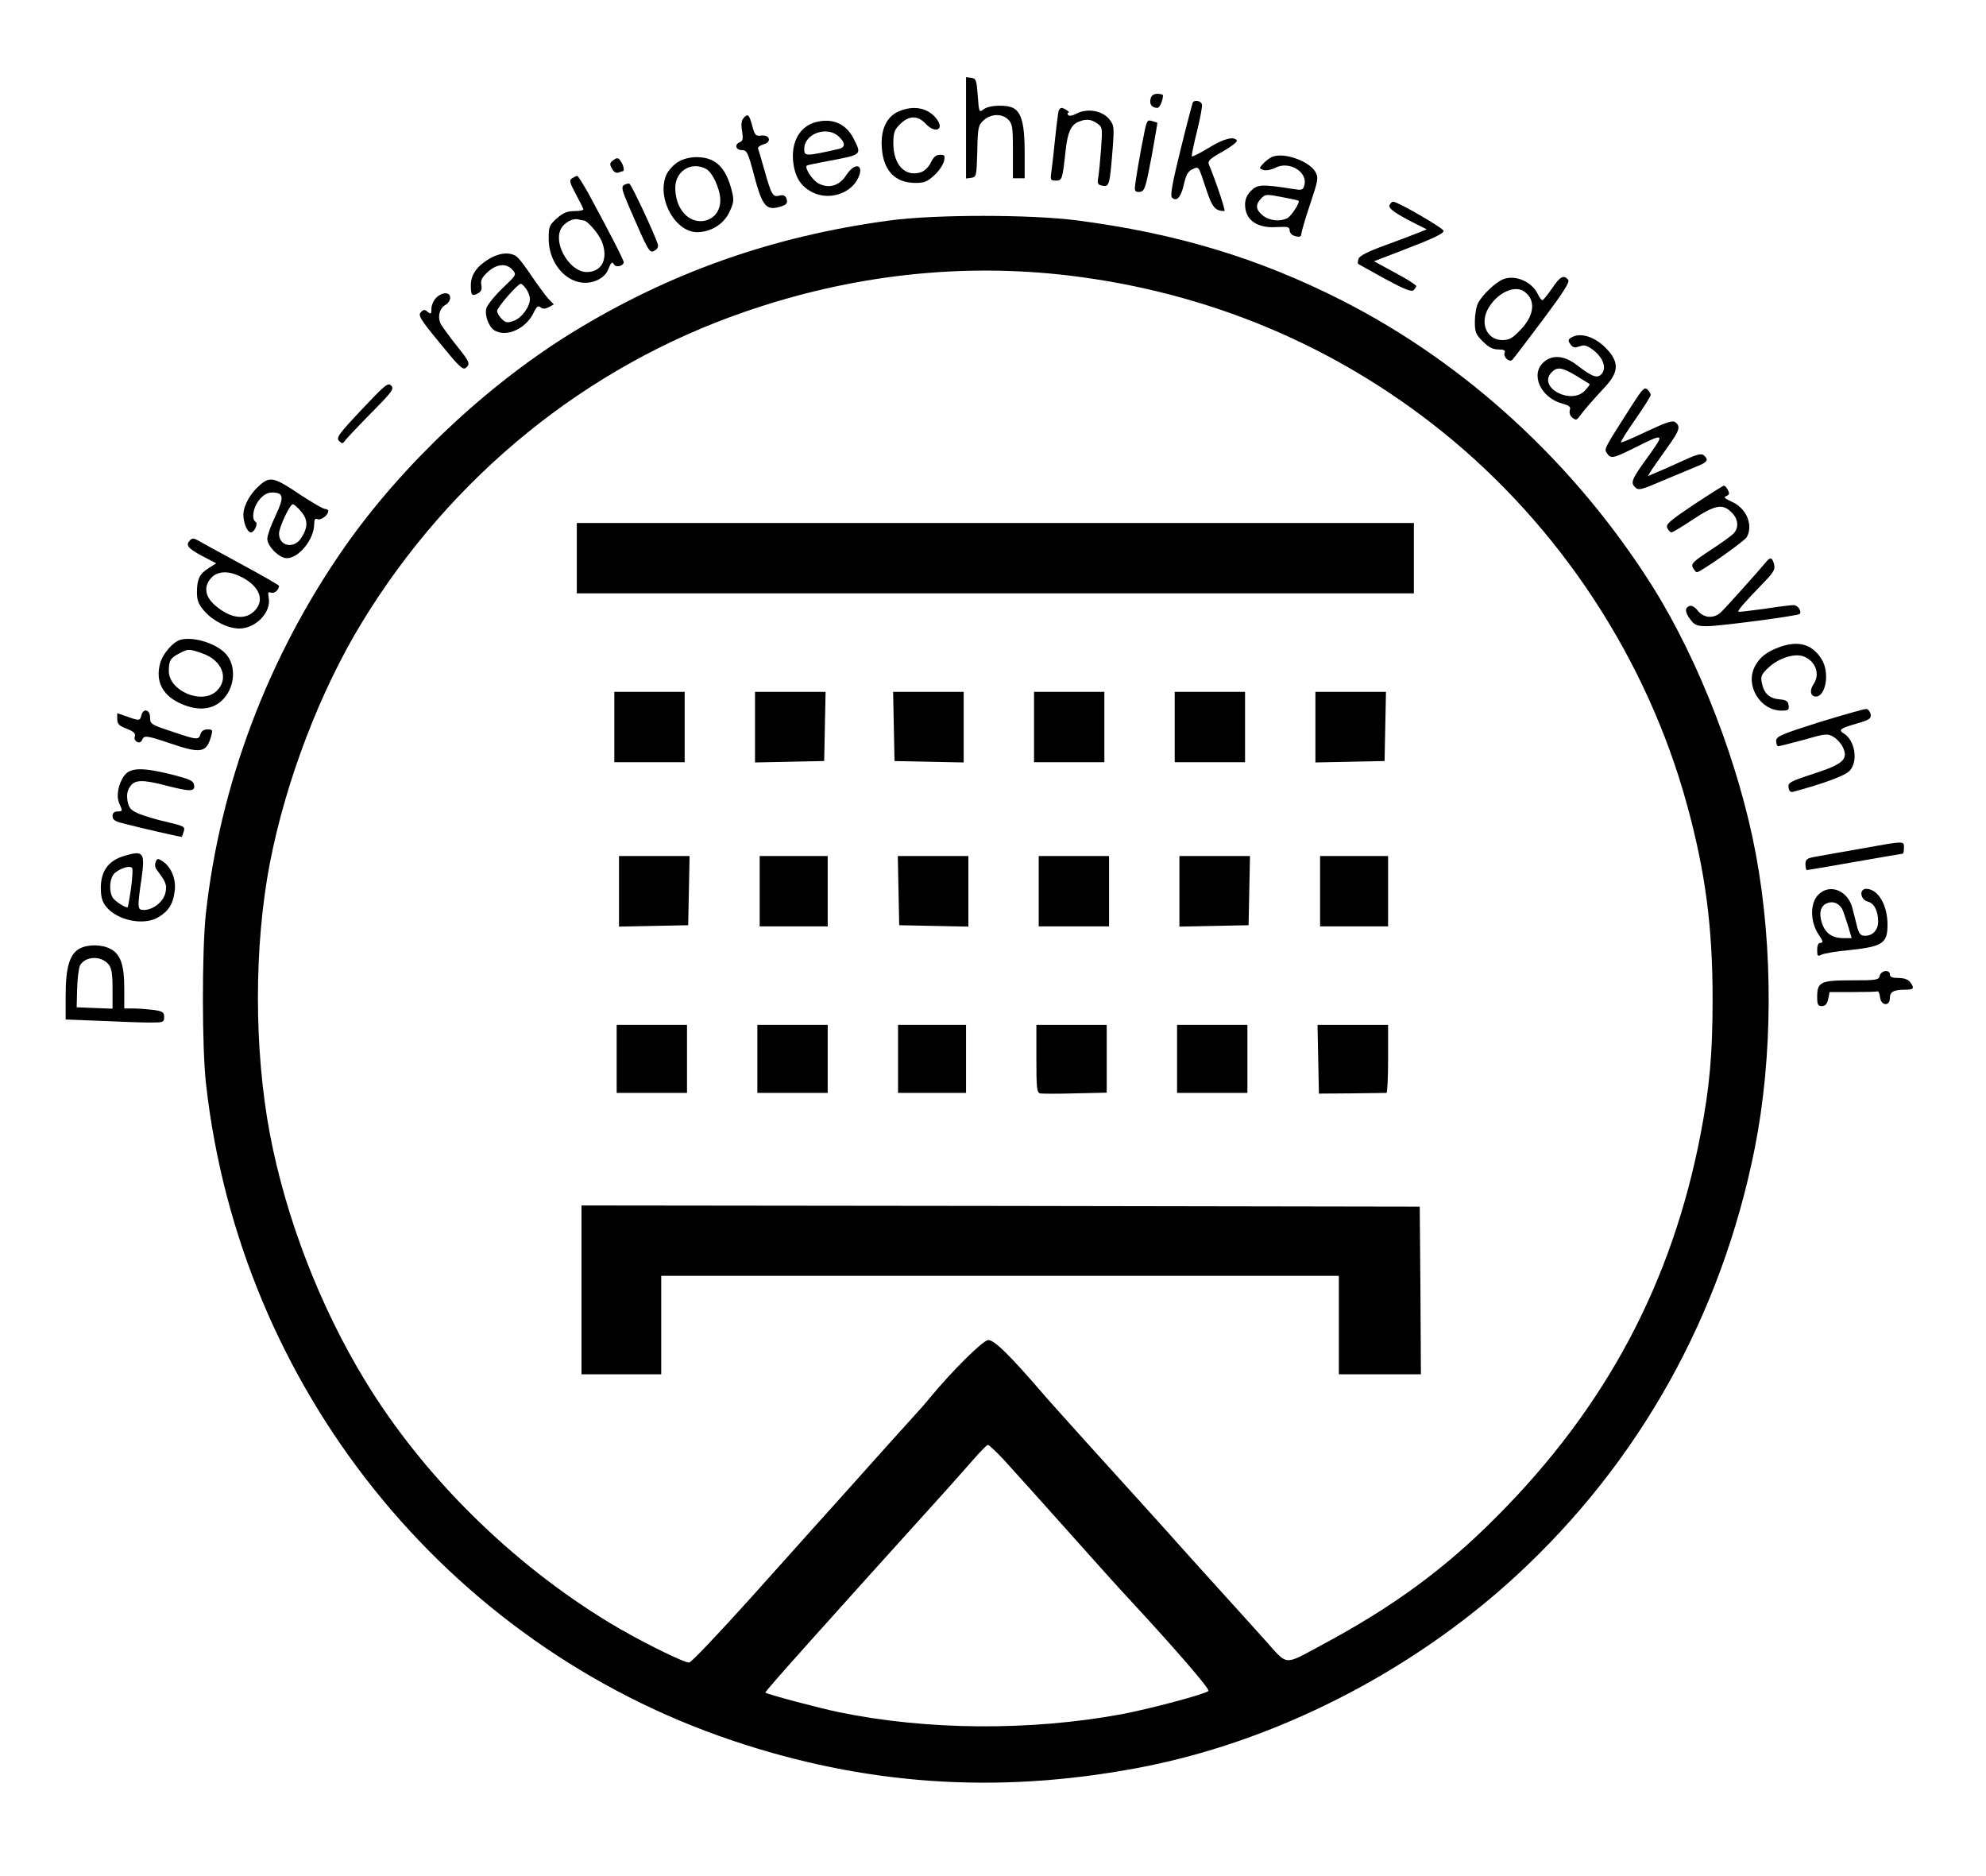 <?xml version="1.0" standalone="no"?>
<!DOCTYPE svg PUBLIC "-//W3C//DTD SVG 20010904//EN"
 "http://www.w3.org/TR/2001/REC-SVG-20010904/DTD/svg10.dtd">
<svg version="1.0" xmlns="http://www.w3.org/2000/svg"
 width="847pt" height="800pt" viewBox="0 0 847 800"
 preserveAspectRatio="xMidYMid meet">

<g transform="translate(0,800) scale(0.1,-0.1)"
fill="#000000" stroke="none">
<path d="M4120 7455 l0 -216 23 3 c21 3 22 8 25 113 2 103 4 111 28 133 31 27
77 29 104 2 18 -18 20 -33 20 -135 l0 -115 25 0 25 0 0 110 c0 119 -13 170
-48 189 -30 16 -104 13 -127 -5 -19 -15 -20 -13 -25 58 -5 66 -7 73 -27 76
l-23 3 0 -216z"/>
<path d="M4907 7578 c-6 -22 6 -38 29 -38 10 0 23 30 24 53 0 4 -11 7 -24 7
-16 0 -26 -7 -29 -22z"/>
<path d="M5087 7563 c-2 -5 -26 -95 -52 -201 -34 -137 -45 -196 -37 -204 20
-20 38 0 51 55 9 41 18 57 36 65 29 13 25 18 59 -84 26 -79 38 -93 78 -94 6 0
-32 115 -67 201 -5 13 9 25 60 53 36 21 63 41 60 47 -12 19 -57 8 -121 -32
-36 -22 -68 -38 -71 -36 -2 3 8 51 22 107 14 57 24 109 21 116 -6 15 -32 19
-39 7z"/>
<path d="M3833 7525 c-47 -20 -73 -68 -73 -135 1 -110 51 -170 145 -170 37 0
51 6 80 33 19 17 37 44 41 60 5 24 3 27 -17 27 -17 0 -28 -10 -39 -33 -8 -18
-27 -36 -41 -41 -67 -23 -119 30 -119 122 0 46 4 58 29 83 38 37 75 38 109 1
43 -45 83 -23 44 24 -36 45 -97 56 -159 29z"/>
<path d="M4515 7528 c-2 -7 -9 -60 -15 -118 -6 -58 -13 -122 -16 -142 -5 -35
-4 -38 19 -38 27 0 28 4 42 130 8 74 22 105 51 119 34 15 55 14 83 -5 23 -16
23 -20 17 -108 -4 -50 -9 -105 -12 -122 -5 -27 -3 -32 19 -36 28 -5 30 3 43
167 6 86 5 92 -17 119 -31 35 -92 45 -137 22 -19 -10 -33 -12 -37 -6 -3 6 -3
10 2 10 10 0 -19 20 -30 20 -4 0 -9 -6 -12 -12z"/>
<path d="M3170 7495 c-8 -9 -10 -28 -5 -55 5 -32 3 -41 -9 -46 -25 -9 -19 -34
8 -34 21 0 26 -9 52 -107 32 -123 50 -148 97 -138 40 9 49 17 41 39 -5 12 -13
16 -30 12 -28 -8 -34 3 -64 109 -12 43 -24 84 -27 91 -2 6 8 14 22 18 37 9 30
42 -8 38 -24 -3 -28 1 -39 42 -13 49 -19 54 -38 31z"/>
<path d="M3482 7480 c-70 -17 -109 -84 -99 -172 8 -65 33 -104 84 -129 66 -32
151 -8 187 51 38 65 -4 86 -45 23 -29 -45 -72 -58 -117 -36 -26 13 -62 67 -51
77 2 2 45 11 94 20 143 27 141 25 105 96 -32 62 -88 87 -158 70z m95 -62 c29
-27 29 -46 1 -53 -143 -32 -148 -32 -148 0 0 65 97 100 147 53z"/>
<path d="M4881 7438 c-18 -87 -41 -222 -41 -241 0 -13 6 -17 22 -15 20 3 24
17 49 148 14 80 26 146 25 146 0 1 -11 5 -23 8 -19 6 -22 2 -32 -46z"/>
<path d="M5425 7331 c-11 -5 -28 -18 -38 -29 -18 -20 -18 -20 2 -27 11 -3 34
1 51 10 58 30 138 -18 123 -74 -5 -21 -10 -23 -47 -17 -133 21 -153 20 -180
-7 -18 -18 -26 -37 -26 -59 0 -67 52 -103 139 -96 42 2 51 0 51 -13 0 -9 7
-20 16 -23 24 -9 34 -7 34 7 0 6 16 63 37 125 35 105 37 114 23 139 -27 47
-136 85 -185 64z m51 -173 c32 -6 60 -12 62 -14 8 -6 -30 -64 -47 -74 -31 -16
-76 -12 -105 11 -30 24 -33 45 -9 71 19 21 22 21 99 6z"/>
<path d="M2616 7317 c-16 -11 -17 -17 -6 -36 7 -14 17 -20 27 -17 8 3 17 6 19
6 9 0 3 27 -9 43 -10 15 -15 16 -31 4z"/>
<path d="M2893 7310 c-18 -10 -39 -33 -48 -49 -49 -96 30 -251 129 -251 58 1
111 33 136 84 20 42 21 52 11 93 -26 101 -70 143 -151 143 -27 0 -58 -8 -77
-20z m118 -30 c28 -15 60 -85 61 -132 1 -54 -36 -92 -87 -91 -60 2 -105 63
-105 142 0 72 68 114 131 81z"/>
<path d="M2440 7240 c-13 -8 -11 -18 15 -66 17 -32 32 -61 33 -66 2 -4 -15 -8
-37 -8 -31 0 -49 -7 -76 -31 -32 -28 -35 -36 -35 -85 0 -128 106 -221 204
-180 22 9 41 26 48 43 16 38 18 39 27 25 8 -14 41 -6 41 10 0 10 -64 134 -152
296 -22 39 -43 72 -46 72 -4 0 -14 -5 -22 -10z m49 -180 c16 0 63 -55 77 -88
30 -74 2 -132 -64 -132 -69 0 -140 113 -112 179 12 30 53 53 78 45 8 -2 17 -4
21 -4z"/>
<path d="M2661 7211 c-12 -8 -8 -24 22 -93 83 -192 87 -199 108 -187 13 7 18
16 14 29 -15 46 -112 254 -121 257 -5 1 -15 -1 -23 -6z"/>
<path d="M5926 7125 c-5 -15 26 -36 119 -83 l40 -20 -35 -14 c-19 -8 -83 -32
-143 -54 -72 -26 -109 -45 -113 -57 -3 -10 -4 -20 -2 -22 1 -1 53 -30 113 -63
79 -43 113 -57 123 -50 6 6 12 14 12 18 0 5 -41 31 -90 57 l-90 49 112 43
c138 53 181 73 185 86 3 10 -196 125 -215 125 -6 0 -12 -7 -16 -15z"/>
<path d="M3795 7060 c-500 -67 -938 -222 -1355 -478 -365 -225 -727 -566 -972
-917 -324 -465 -529 -1007 -590 -1560 -17 -158 -17 -576 1 -730 146 -1291
1022 -2383 2240 -2795 565 -191 1127 -231 1724 -120 582 107 1171 405 1622
820 527 485 877 1113 1019 1825 77 388 79 851 5 1250 -71 384 -243 829 -441
1144 -329 522 -794 950 -1325 1220 -354 180 -706 286 -1128 341 -199 26 -606
26 -800 0z m765 -235 c591 -71 1132 -297 1589 -664 504 -405 876 -972 1046
-1593 78 -285 109 -519 109 -828 0 -236 -13 -377 -51 -575 -122 -635 -404
-1164 -868 -1630 -224 -226 -446 -388 -755 -553 -157 -84 -136 -86 -236 26
-48 53 -124 138 -169 187 -45 50 -129 142 -185 205 -124 139 -211 234 -401
444 -79 88 -164 182 -188 210 -147 171 -212 234 -237 232 -24 -3 -154 -132
-248 -246 -15 -19 -47 -55 -70 -80 -23 -25 -116 -128 -206 -229 -91 -102 -182
-203 -202 -225 -21 -23 -149 -166 -285 -318 -137 -152 -255 -277 -264 -277
-23 -1 -220 97 -340 170 -419 254 -797 628 -1043 1034 -192 315 -337 692 -405
1050 -68 361 -68 801 0 1155 68 351 214 733 392 1025 381 625 957 1092 1632
1325 456 158 924 210 1385 155z m-281 -5047 c51 -56 162 -179 420 -468 42 -47
101 -112 132 -145 187 -202 330 -368 323 -375 -14 -14 -249 -76 -369 -99 -390
-72 -830 -69 -1205 8 -88 18 -309 77 -316 84 -4 3 265 303 766 857 42 47 99
111 126 142 27 31 53 57 57 57 4 1 34 -27 66 -61z"/>
<path d="M2460 5620 l0 -150 1785 0 1785 0 0 150 0 150 -1785 0 -1785 0 0
-150z"/>
<path d="M2620 4900 l0 -150 150 0 150 0 0 150 0 150 -150 0 -150 0 0 -150z"/>
<path d="M3220 4900 l0 -151 148 3 147 3 3 148 3 147 -151 0 -150 0 0 -150z"/>
<path d="M3812 4903 l3 -148 148 -3 147 -3 0 151 0 150 -150 0 -151 0 3 -147z"/>
<path d="M4410 4900 l0 -150 150 0 150 0 0 150 0 150 -150 0 -150 0 0 -150z"/>
<path d="M5010 4900 l0 -150 150 0 150 0 0 150 0 150 -150 0 -150 0 0 -150z"/>
<path d="M5610 4900 l0 -151 148 3 147 3 3 148 3 147 -151 0 -150 0 0 -150z"/>
<path d="M2640 4200 l0 -151 148 3 147 3 3 148 3 147 -151 0 -150 0 0 -150z"/>
<path d="M3240 4200 l0 -150 145 0 145 0 0 150 0 150 -145 0 -145 0 0 -150z"/>
<path d="M3832 4203 l3 -148 148 -3 147 -3 0 151 0 150 -150 0 -151 0 3 -147z"/>
<path d="M4430 4200 l0 -150 150 0 150 0 0 150 0 150 -150 0 -150 0 0 -150z"/>
<path d="M5030 4200 l0 -151 148 3 147 3 3 148 3 147 -151 0 -150 0 0 -150z"/>
<path d="M5630 4200 l0 -150 145 0 145 0 0 150 0 150 -145 0 -145 0 0 -150z"/>
<path d="M2630 3485 l0 -145 150 0 150 0 0 145 0 145 -150 0 -150 0 0 -145z"/>
<path d="M3230 3485 l0 -145 150 0 150 0 0 145 0 145 -150 0 -150 0 0 -145z"/>
<path d="M3830 3485 l0 -145 145 0 145 0 0 145 0 145 -145 0 -145 0 0 -145z"/>
<path d="M4420 3486 c0 -126 2 -145 16 -148 9 -2 77 -2 150 0 l134 3 0 145 0
144 -150 0 -150 0 0 -144z"/>
<path d="M5020 3485 l0 -145 150 0 150 0 0 145 0 145 -150 0 -150 0 0 -145z"/>
<path d="M5622 3484 l3 -147 140 1 c77 1 143 2 148 2 4 0 7 65 7 145 l0 145
-150 0 -151 0 3 -146z"/>
<path d="M2480 2500 l0 -360 170 0 170 0 0 210 0 210 1445 0 1445 0 0 -210 0
-210 175 0 175 0 -2 358 -3 357 -1787 3 -1788 2 0 -360z"/>
<path d="M2084 6895 c-51 -31 -76 -67 -76 -112 0 -42 5 -48 30 -34 14 7 18 17
15 36 -4 19 2 32 27 55 38 35 79 39 105 10 19 -21 18 -22 -43 -80 -34 -33 -64
-71 -68 -85 -8 -31 12 -82 37 -95 51 -28 130 8 163 73 14 30 21 35 31 27 10
-8 19 -8 35 0 l22 12 -25 26 c-13 15 -43 56 -67 91 -23 35 -51 72 -61 82 -26
26 -76 24 -125 -6z m160 -127 c9 -12 16 -32 16 -43 0 -33 -36 -82 -69 -93 -27
-10 -35 -8 -51 8 -11 11 -20 26 -20 34 0 15 88 116 101 116 4 0 15 -10 23 -22z"/>
<path d="M6410 6809 c-32 -13 -88 -66 -106 -101 -8 -15 -14 -50 -14 -79 0 -45
4 -55 34 -85 25 -25 43 -34 66 -34 24 0 31 -4 27 -14 -7 -18 20 -43 33 -30 5
5 63 81 129 169 89 119 117 163 109 172 -19 23 -35 14 -69 -37 -19 -27 -37
-50 -41 -50 -4 0 -13 12 -20 27 -26 53 -97 83 -148 62z m92 -53 c49 -36 42
-101 -17 -162 -34 -36 -48 -44 -78 -44 -63 0 -95 66 -63 129 37 71 116 109
158 77z"/>
<path d="M1860 6730 c-11 -11 -20 -32 -20 -46 0 -23 -2 -25 -16 -14 -12 11
-18 11 -29 -1 -13 -13 -3 -30 81 -132 78 -96 98 -116 110 -106 21 17 18 25
-40 97 -29 37 -59 78 -66 90 -15 30 -6 68 20 82 11 6 20 20 20 30 0 26 -34 26
-60 0z"/>
<path d="M6700 6560 c-12 -7 -13 -13 -3 -27 6 -10 17 -16 25 -14 7 2 20 6 29
8 9 3 33 -9 53 -27 39 -35 48 -77 22 -99 -17 -14 -39 -5 -99 41 -53 42 -105
47 -142 15 -60 -51 -16 -152 78 -178 30 -8 37 -14 32 -28 -3 -11 1 -24 11 -32
14 -11 18 -11 30 5 17 24 54 67 111 128 55 60 58 100 12 153 -51 58 -118 81
-159 55z m22 -162 c29 -18 55 -34 57 -35 3 -2 -6 -14 -19 -28 -59 -63 -202 12
-144 76 24 26 44 24 106 -13z"/>
<path d="M1542 6253 c-99 -105 -109 -120 -96 -133 12 -12 16 -12 23 -2 4 7 54
60 111 118 93 94 102 106 88 120 -13 14 -26 3 -126 -103z"/>
<path d="M6967 6283 c-128 -200 -126 -196 -114 -215 16 -25 27 -23 115 21 130
65 132 64 68 -26 -78 -107 -83 -120 -63 -140 15 -15 24 -13 124 30 59 25 125
52 146 61 40 16 45 27 23 45 -10 9 -32 3 -92 -25 -43 -20 -94 -42 -113 -50
l-33 -14 17 28 c10 15 40 57 66 94 52 72 57 89 35 107 -12 10 -36 2 -122 -38
-59 -28 -109 -50 -111 -47 -2 2 25 46 61 97 36 52 66 99 66 105 0 6 -7 17 -15
24 -12 10 -21 0 -58 -57z"/>
<path d="M1112 5935 c-43 -36 -72 -87 -74 -127 -1 -35 16 -78 32 -78 15 0 32
38 20 45 -19 12 -10 63 16 94 17 21 35 31 54 31 50 0 53 -19 15 -99 -19 -40
-35 -84 -35 -98 0 -32 51 -83 83 -83 52 0 117 81 117 146 0 19 4 25 15 20 15
-5 45 18 45 35 0 5 -6 9 -14 9 -8 0 -54 27 -103 59 -111 75 -130 80 -171 46z
m173 -117 c29 -35 29 -67 -1 -113 -31 -47 -94 -34 -94 20 0 26 46 125 59 125
5 0 21 -14 36 -32z"/>
<path d="M7223 5848 c-105 -71 -120 -84 -112 -100 5 -10 13 -18 18 -18 5 0 46
25 91 55 94 62 127 69 165 30 29 -28 32 -66 8 -90 -9 -10 -54 -42 -100 -72
-73 -48 -82 -57 -73 -74 6 -10 13 -19 17 -19 15 0 204 133 213 150 28 52 -2
123 -63 150 -32 15 -38 20 -24 25 13 6 14 11 6 26 -5 10 -13 19 -17 18 -4 0
-62 -37 -129 -81z"/>
<path d="M811 5697 c-21 -21 -11 -34 50 -67 l61 -32 -30 -19 c-40 -24 -52 -48
-52 -103 0 -37 6 -52 32 -82 38 -43 99 -73 148 -74 71 0 138 70 126 131 -4 23
-2 27 10 22 14 -5 33 11 34 29 0 3 -73 45 -162 93 -90 49 -173 94 -184 101
-16 9 -24 10 -33 1z m218 -157 c78 -39 102 -100 56 -145 -40 -41 -104 -32
-169 25 -43 38 -48 81 -14 117 27 29 75 30 127 3z"/>
<path d="M7535 5607 c-44 -52 -181 -205 -197 -219 -30 -27 -73 -23 -97 8 -13
16 -27 24 -36 20 -21 -8 -19 -28 6 -60 17 -22 28 -26 72 -26 57 1 384 44 392
52 11 11 -8 38 -26 38 -10 0 -66 -7 -125 -16 -58 -8 -107 -14 -110 -12 -4 5
27 40 104 120 46 47 54 60 48 82 -7 28 -15 32 -31 13z"/>
<path d="M773 5273 c-33 -7 -80 -60 -91 -105 -18 -71 9 -128 78 -163 72 -36
138 -35 183 5 59 52 68 149 20 202 -39 43 -133 74 -190 61z m90 -59 c84 -29
115 -107 62 -159 -61 -62 -205 -2 -205 84 0 44 7 56 45 75 37 20 41 20 98 0z"/>
<path d="M7592 5242 c-58 -21 -87 -44 -108 -84 -42 -81 23 -188 114 -188 29 0
33 3 30 23 -2 17 -10 23 -39 25 -43 4 -66 25 -75 70 -6 28 -2 37 29 66 43 40
111 62 149 47 52 -20 72 -76 42 -119 -17 -25 -13 -52 10 -52 43 0 60 102 26
157 -39 65 -97 83 -178 55z"/>
<path d="M7760 4921 c-164 -52 -185 -61 -185 -80 0 -11 4 -22 8 -23 4 0 53 12
108 27 93 27 103 28 127 14 15 -8 33 -28 41 -44 25 -52 3 -73 -124 -114 -101
-33 -110 -38 -107 -59 2 -16 9 -21 20 -18 134 36 221 69 240 89 38 40 24 130
-25 160 -24 14 -14 22 53 41 56 16 65 22 62 40 -2 11 -10 22 -18 23 -8 1 -98
-25 -200 -56z"/>
<path d="M603 4950 c-6 -24 -9 -24 -62 -5 l-41 14 0 -25 c0 -21 8 -29 40 -41
30 -12 39 -20 35 -33 -7 -22 23 -36 31 -15 8 21 20 19 121 -15 129 -44 153
-40 173 29 8 28 7 31 -15 31 -15 0 -26 -7 -30 -20 -8 -26 -13 -26 -122 11 -89
29 -93 32 -93 60 0 34 -29 41 -37 9z"/>
<path d="M531 4694 c-26 -34 -37 -89 -22 -120 15 -33 14 -34 -9 -34 -13 0 -20
-7 -20 -20 0 -14 10 -22 38 -29 79 -21 255 -61 257 -59 2 2 5 12 9 24 6 19 0
22 -71 39 -43 9 -97 26 -120 35 -35 15 -43 24 -49 54 -4 26 -2 43 10 61 20 31
53 32 156 5 101 -26 122 -26 118 2 -3 19 -17 25 -93 45 -125 31 -178 31 -204
-3z"/>
<path d="M7929 4380 c-85 -15 -172 -30 -192 -34 -31 -6 -37 -11 -37 -31 0 -14
3 -25 6 -25 4 0 96 16 205 35 110 19 201 35 204 35 3 0 5 11 5 25 0 30 8 31
-191 -5z"/>
<path d="M525 4349 c-63 -20 -95 -64 -95 -135 0 -38 6 -59 22 -79 47 -60 162
-84 225 -45 42 25 62 57 68 111 7 50 -15 103 -52 127 -20 13 -23 12 -29 -3 -4
-10 -3 -23 2 -30 43 -58 46 -66 40 -100 -8 -39 -52 -75 -93 -75 -27 0 -28 7
-9 137 15 110 8 119 -79 92z m34 -135 c-6 -43 -13 -80 -14 -82 -5 -5 -41 16
-59 34 -23 23 -21 90 4 112 24 20 62 32 73 22 4 -3 2 -42 -4 -86z"/>
<path d="M7755 4185 c-36 -35 -35 -115 0 -168 20 -29 22 -37 10 -37 -10 0 -15
-10 -15 -30 0 -27 2 -29 18 -21 10 6 65 15 121 20 140 15 161 29 161 108 0 85
-41 153 -91 153 -31 0 -25 -46 6 -54 28 -7 45 -40 45 -86 0 -35 -23 -60 -55
-60 -20 0 -26 7 -35 40 -5 22 -15 58 -20 79 -20 75 -97 105 -145 56z m105 -68
c4 -12 15 -43 23 -69 l14 -48 -36 0 c-47 0 -77 21 -91 65 -14 42 -5 74 23 84
27 11 55 -3 67 -32z"/>
<path d="M339 3955 c-42 -23 -59 -80 -59 -199 l0 -103 152 -6 c83 -4 177 -7
210 -7 54 0 58 1 58 24 0 20 -6 24 -46 30 -26 3 -64 6 -85 6 l-39 0 0 85 c0
101 -16 147 -59 169 -37 20 -97 20 -132 1z m124 -67 c13 -16 17 -39 17 -105
l0 -84 -77 3 -76 3 2 79 c1 44 7 88 12 99 22 40 89 44 122 5z"/>
<path d="M8017 3840 c-5 -19 -14 -20 -120 -20 -133 0 -147 -7 -147 -71 0 -32
3 -39 20 -39 15 0 22 9 27 30 l6 30 98 0 c55 0 102 1 107 3 4 1 8 -10 10 -25
4 -37 42 -40 42 -4 0 27 16 36 66 36 37 0 40 6 20 33 -8 11 -27 17 -50 17 -25
0 -36 4 -36 15 0 22 -37 18 -43 -5z"/>
</g>
</svg>
